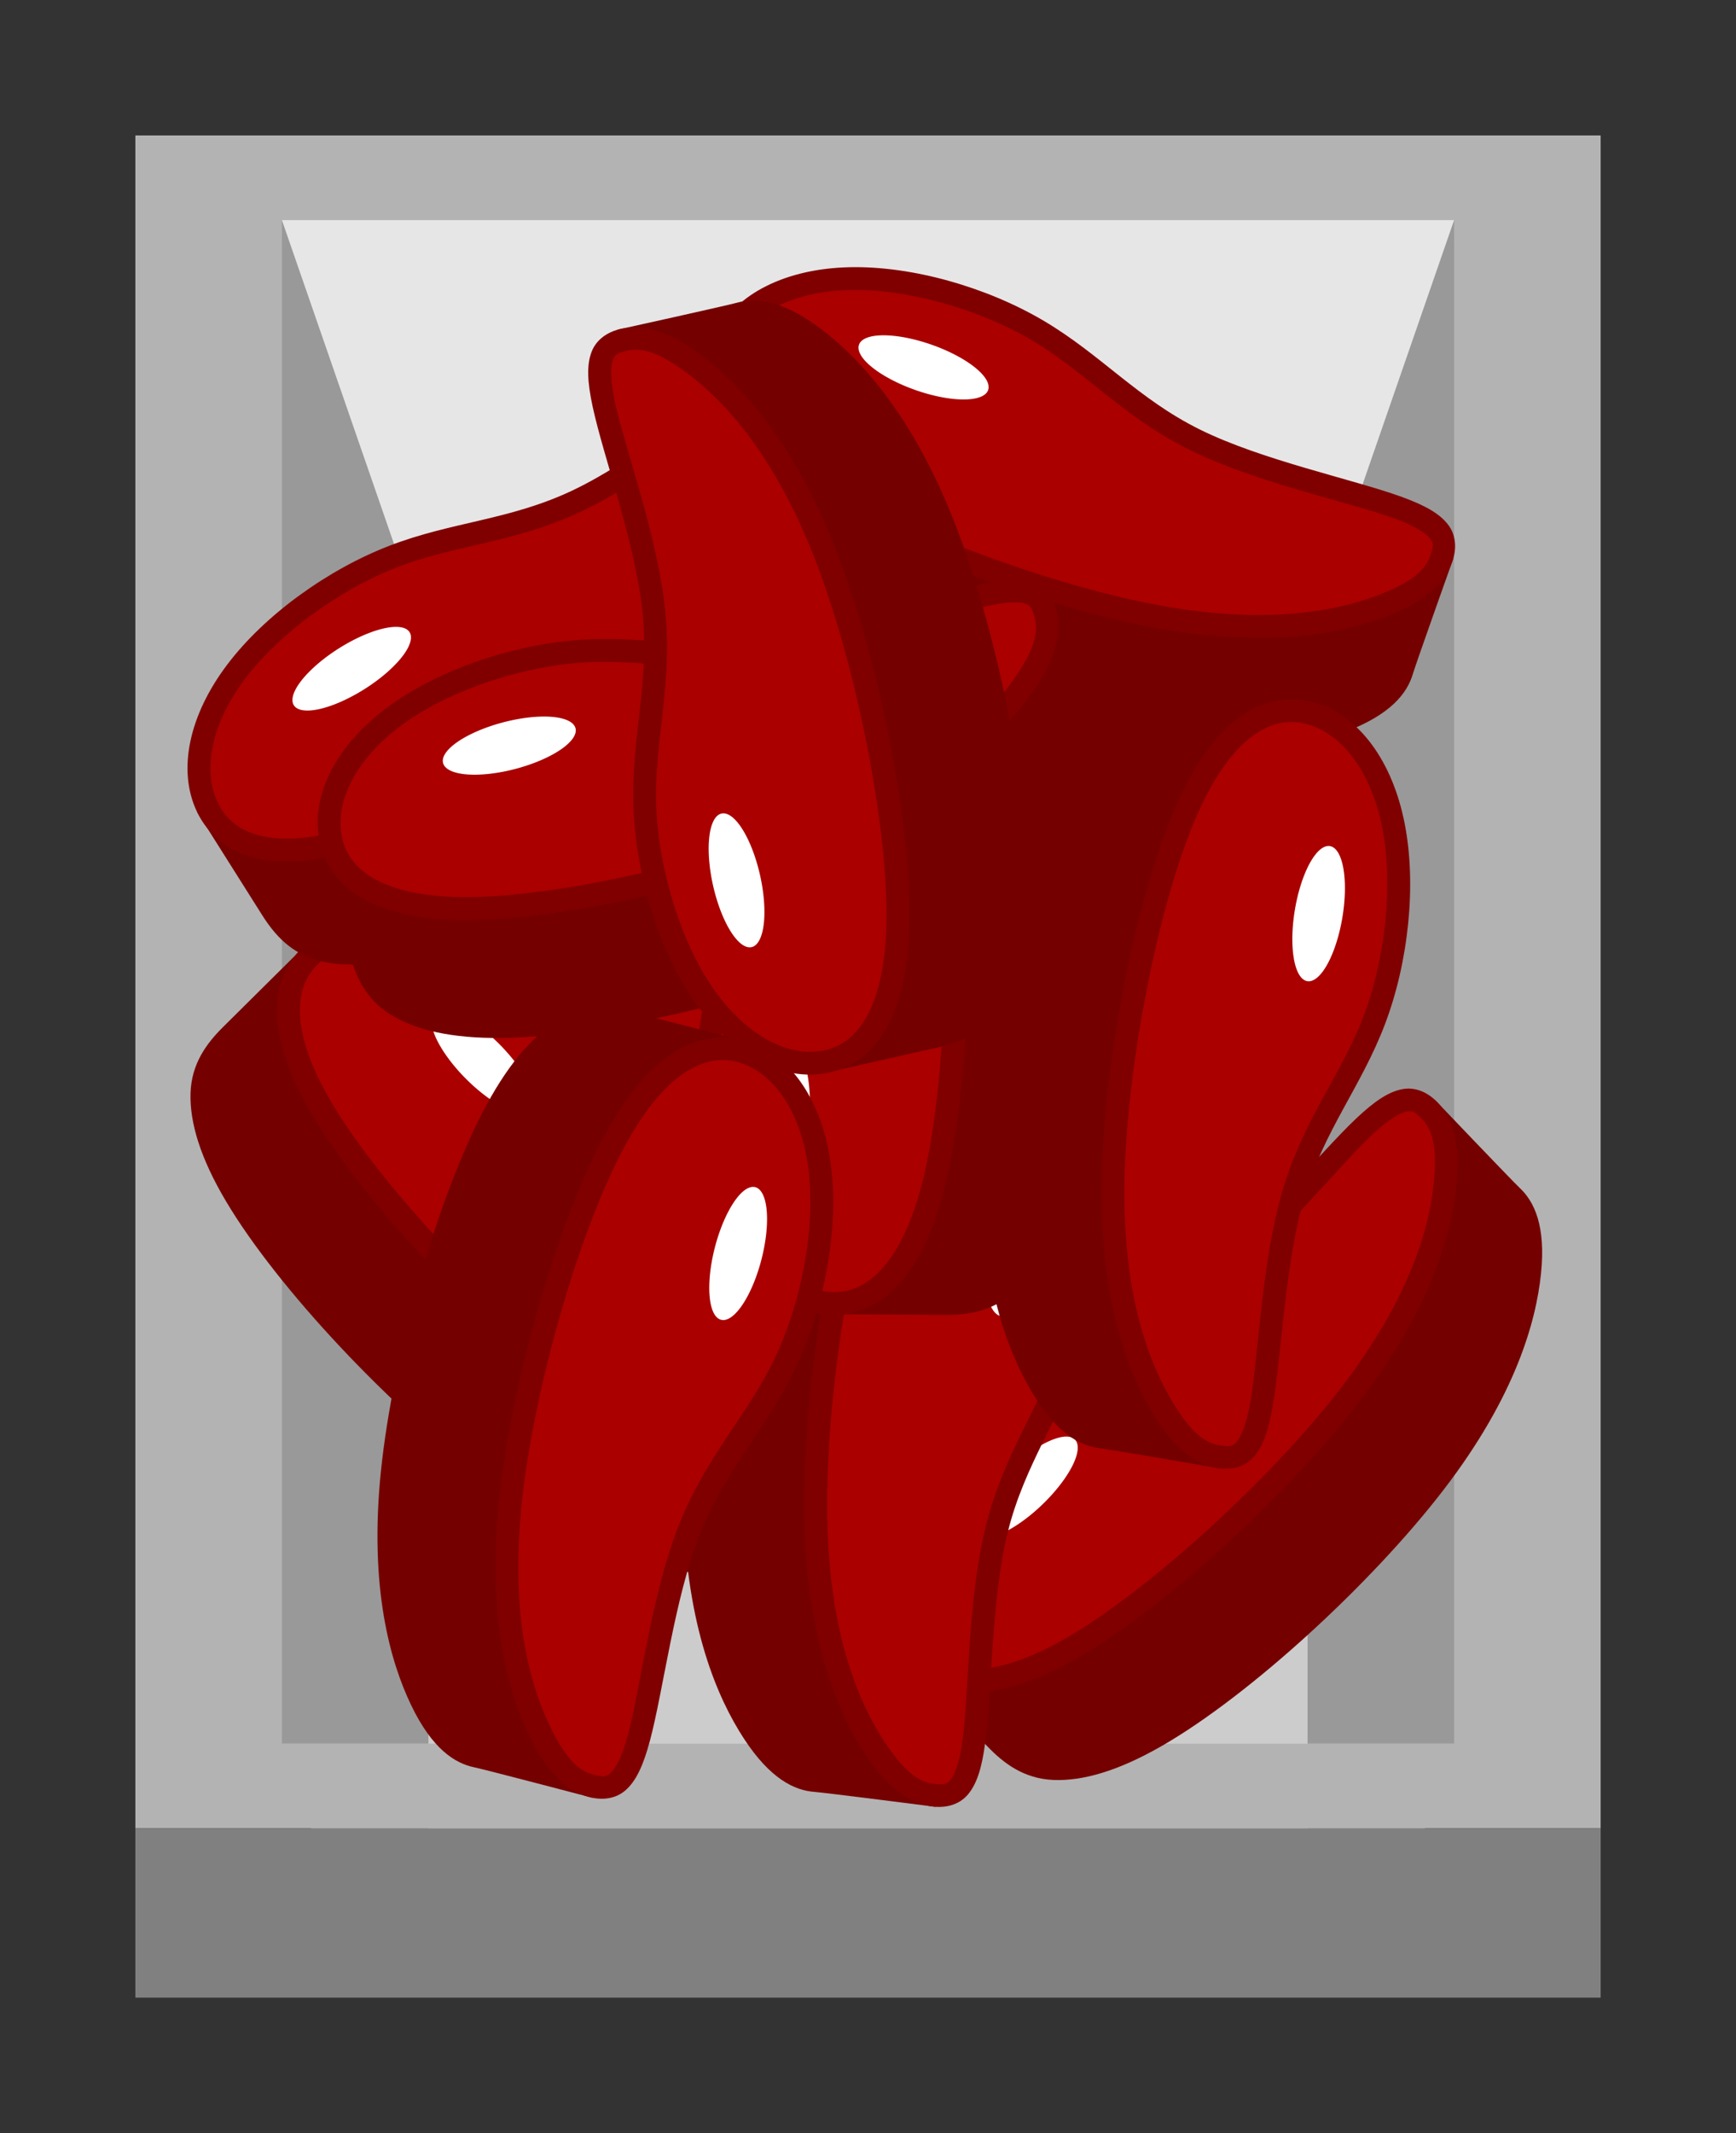 <?xml version="1.0" encoding="UTF-8" standalone="no"?>
<!-- Created with Inkscape (http://www.inkscape.org/) -->

<svg
   width="153.904mm"
   height="189mm"
   viewBox="0 0 153.904 189"
   version="1.1"
   id="svg7701"
   inkscape:version="1.1 (c68e22c387, 2021-05-23)"
   sodipodi:docname="raw-steak-storage.svg"
   xmlns:inkscape="http://www.inkscape.org/namespaces/inkscape"
   xmlns:sodipodi="http://sodipodi.sourceforge.net/DTD/sodipodi-0.dtd"
   xmlns="http://www.w3.org/2000/svg"
   xmlns:svg="http://www.w3.org/2000/svg">
  <rect x="0" y="0" width="153.904" height="189" fill="#333333" stroke="none"/>
  <sodipodi:namedview
     id="namedview7703"
     pagecolor="#ffffff"
     bordercolor="#666666"
     borderopacity="1.0"
     inkscape:pageshadow="2"
     inkscape:pageopacity="0.0"
     inkscape:pagecheckerboard="0"
     inkscape:document-units="mm"
     showgrid="false"
     fit-margin-top="12"
     fit-margin-left="12"
     fit-margin-right="12"
     fit-margin-bottom="12"
     inkscape:zoom="0.62003367"
     inkscape:cx="278.2107"
     inkscape:cy="459.65246"
     inkscape:window-width="1920"
     inkscape:window-height="1047"
     inkscape:window-x="-9"
     inkscape:window-y="-9"
     inkscape:window-maximized="1"
     inkscape:current-layer="layer1" />
  <defs
     id="defs7698" />
  <g
     inkscape:label="Layer 1"
     inkscape:groupmode="layer"
     id="layer1"
     transform="translate(-189.324,12.569)">
    <g
       id="g7088"
       inkscape:label="Raw Steak Storage"
       transform="translate(396.18,-8.069)"
       sodipodi:insensitive="true">
      <g
         id="g7074"
         transform="translate(-389.711,-225)"
         inkscape:label="Food Storage">
        <path
           style="fill:#b3b3b3;fill-opacity:1;stroke:none;stroke-width:0.265px;stroke-linecap:butt;stroke-linejoin:miter;stroke-opacity:1"
           d="M 194.856,232.5 V 382.5 H 324.76 V 232.5 Z"
           id="path7062" />
        <path
           style="fill:#999999;fill-opacity:1;stroke:none;stroke-width:0.265px;stroke-linecap:butt;stroke-linejoin:miter;stroke-opacity:1"
           d="M 207.846,240 H 311.769 V 375 H 207.846 Z"
           id="path7064" />
        <path
           style="fill:#cccccc;stroke:none;stroke-width:0.265px;stroke-linecap:butt;stroke-linejoin:miter;stroke-opacity:1"
           d="m 220.836,277.5 v 0 h 77.942 v 105 h -77.942 v -105"
           id="path7066" />
        <path
           style="fill:#808080;fill-opacity:1;stroke:none;stroke-width:0.265px;stroke-linecap:butt;stroke-linejoin:miter;stroke-opacity:1"
           d="m 194.856,382.5 v 15 H 324.76 V 382.5 Z"
           id="path7068" />
        <path
           style="fill:#e6e6e6;fill-opacity:1;stroke:none;stroke-width:0.265px;stroke-linecap:butt;stroke-linejoin:miter;stroke-opacity:1"
           d="m 207.846,240 12.99,37.5 h 77.942 L 311.769,240 H 207.846"
           id="path7070" />
        <path
           style="fill:#b3b3b3;fill-opacity:1;stroke:none;stroke-width:0.265px;stroke-linecap:butt;stroke-linejoin:miter;stroke-opacity:1"
           d="M 207.846,375 H 311.769 L 309.171,382.5 h -98.727 l -2.598,-7.5"
           id="path7072" />
      </g>
      <g
         id="use17822"
         transform="matrix(-0.361,-1.985,1.985,-0.361,-330.664,347.408)"
         inkscape:label="Steak"
         style="display:inline">
        <path
           style="color:#000000;fill:#750000;fill-opacity:1;-inkscape-stroke:none"
           d="m 87.594,112.307 -5e-5,5.357 c -1e-5,1.025 0.174,2.121 1.059,3.051 0.884,0.93 2.321,1.699 4.486,2.238 4.331,1.078 11.588,1.25 16.711,0.48 5.123,-0.769 8.046,-2.508 9.652,-3.865 1.607,-1.357 1.983,-2.479 1.938,-3.359 -0.023,-0.44 -4.5e-4,-5.359 -4.5e-4,-5.359 0,0 -21.496,6.431 -33.845,1.457 z"
           id="path27227"
           sodipodi:nodetypes="csssssscc" />
        <path
           style="color:#000000;fill:#aa0000;-inkscape-stroke:none"
           d="m 92.346,108.015 c 2.46,-0.926 5.793,-1.133 8.56,-0.582 2.767,0.55 4.967,1.858 8.094,2.239 3.126,0.382 7.178,-0.162 9.372,-0.142 2.194,0.02 2.531,0.602 2.569,1.346 0.039,0.744 -0.22,1.65 -1.761,2.951 -1.54,1.301 -4.362,2.997 -9.404,3.754 -5.042,0.757 -12.304,0.576 -16.517,-0.472 -4.213,-1.048 -5.378,-2.964 -5.168,-4.744 0.21,-1.78 1.796,-3.424 4.256,-4.349 z"
           id="path27229" />
        <path
           style="color:#000000;fill:#800000;-inkscape-stroke:none"
           d="m 96.479,106.668 c -1.528,0.101 -3.021,0.394 -4.309,0.879 -2.576,0.969 -4.336,2.725 -4.576,4.76 -0.12,1.018 0.174,2.119 1.059,3.049 0.884,0.93 2.321,1.699 4.486,2.238 4.331,1.078 11.588,1.252 16.711,0.482 5.123,-0.769 8.046,-2.51 9.652,-3.867 1.607,-1.357 1.983,-2.479 1.938,-3.359 -0.023,-0.44 -0.193,-1 -0.699,-1.336 -0.506,-0.336 -1.224,-0.474 -2.365,-0.484 -2.282,-0.02 -6.297,0.515 -9.314,0.146 -3.018,-0.369 -5.191,-1.664 -8.057,-2.234 -1.433,-0.285 -2.997,-0.375 -4.525,-0.273 z m 0.064,1.006 c 1.445,-0.096 2.932,-0.015 4.266,0.25 2.668,0.531 4.895,1.849 8.129,2.244 3.234,0.395 7.324,-0.157 9.43,-0.139 1.053,0.009 1.6,0.172 1.82,0.318 0.22,0.146 0.238,0.251 0.254,0.555 0.032,0.608 -0.11,1.298 -1.584,2.543 -1.474,1.245 -4.196,2.896 -9.156,3.641 -4.961,0.745 -12.226,0.556 -16.322,-0.463 -2.048,-0.51 -3.303,-1.222 -4.002,-1.957 -0.699,-0.735 -0.881,-1.48 -0.791,-2.242 0.18,-1.525 1.592,-3.06 3.936,-3.941 1.172,-0.441 2.576,-0.713 4.021,-0.809 z"
           id="path27231" />
        <path
           id="path27233"
           style="opacity:1;fill:#ffffff;fill-opacity:1;stroke-width:0.353;stroke-linecap:round;stroke-linejoin:round"
           d="m 99.705,110.62 a 3.007,1.057 0 0 1 -3.007,1.057 3.007,1.057 0 0 1 -3.007,-1.057 3.007,1.057 0 0 1 3.007,-1.057 3.007,1.057 0 0 1 3.007,1.057 z" />
      </g>
      <g
         id="use17824"
         transform="matrix(1.421,1.433,-1.433,1.421,-142.956,-206.207)"
         inkscape:label="Steak"
         style="display:inline">
        <path
           style="color:#000000;fill:#750000;fill-opacity:1;-inkscape-stroke:none"
           d="m 87.594,112.307 -5e-5,5.357 c -1e-5,1.025 0.174,2.121 1.059,3.051 0.884,0.93 2.321,1.699 4.486,2.238 4.331,1.078 11.588,1.25 16.711,0.48 5.123,-0.769 8.046,-2.508 9.652,-3.865 1.607,-1.357 1.983,-2.479 1.938,-3.359 -0.023,-0.44 -4.5e-4,-5.359 -4.5e-4,-5.359 0,0 -21.496,6.431 -33.845,1.457 z"
           id="path27237"
           sodipodi:nodetypes="csssssscc" />
        <path
           style="color:#000000;fill:#aa0000;-inkscape-stroke:none"
           d="m 92.346,108.015 c 2.46,-0.926 5.793,-1.133 8.56,-0.582 2.767,0.55 4.967,1.858 8.094,2.239 3.126,0.382 7.178,-0.162 9.372,-0.142 2.194,0.02 2.531,0.602 2.569,1.346 0.039,0.744 -0.22,1.65 -1.761,2.951 -1.54,1.301 -4.362,2.997 -9.404,3.754 -5.042,0.757 -12.304,0.576 -16.517,-0.472 -4.213,-1.048 -5.378,-2.964 -5.168,-4.744 0.21,-1.78 1.796,-3.424 4.256,-4.349 z"
           id="path27239" />
        <path
           style="color:#000000;fill:#800000;-inkscape-stroke:none"
           d="m 96.479,106.668 c -1.528,0.101 -3.021,0.394 -4.309,0.879 -2.576,0.969 -4.336,2.725 -4.576,4.76 -0.12,1.018 0.174,2.119 1.059,3.049 0.884,0.93 2.321,1.699 4.486,2.238 4.331,1.078 11.588,1.252 16.711,0.482 5.123,-0.769 8.046,-2.51 9.652,-3.867 1.607,-1.357 1.983,-2.479 1.938,-3.359 -0.023,-0.44 -0.193,-1 -0.699,-1.336 -0.506,-0.336 -1.224,-0.474 -2.365,-0.484 -2.282,-0.02 -6.297,0.515 -9.314,0.146 -3.018,-0.369 -5.191,-1.664 -8.057,-2.234 -1.433,-0.285 -2.997,-0.375 -4.525,-0.273 z m 0.064,1.006 c 1.445,-0.096 2.932,-0.015 4.266,0.25 2.668,0.531 4.895,1.849 8.129,2.244 3.234,0.395 7.324,-0.157 9.43,-0.139 1.053,0.009 1.6,0.172 1.82,0.318 0.22,0.146 0.238,0.251 0.254,0.555 0.032,0.608 -0.11,1.298 -1.584,2.543 -1.474,1.245 -4.196,2.896 -9.156,3.641 -4.961,0.745 -12.226,0.556 -16.322,-0.463 -2.048,-0.51 -3.303,-1.222 -4.002,-1.957 -0.699,-0.735 -0.881,-1.48 -0.791,-2.242 0.18,-1.525 1.592,-3.06 3.936,-3.941 1.172,-0.441 2.576,-0.713 4.021,-0.809 z"
           id="path27241" />
        <path
           id="path27243"
           style="opacity:1;fill:#ffffff;fill-opacity:1;stroke-width:0.353;stroke-linecap:round;stroke-linejoin:round"
           d="m 99.705,110.62 a 3.007,1.057 0 0 1 -3.007,1.057 3.007,1.057 0 0 1 -3.007,-1.057 3.007,1.057 0 0 1 3.007,-1.057 3.007,1.057 0 0 1 3.007,1.057 z" />
      </g>
      <g
         id="use17826"
         transform="matrix(1.454,-1.4,1.4,1.454,-411.391,101.806)"
         inkscape:label="Steak"
         style="display:inline">
        <path
           style="color:#000000;fill:#750000;fill-opacity:1;-inkscape-stroke:none"
           d="m 87.594,112.307 -5e-5,5.357 c -1e-5,1.025 0.174,2.121 1.059,3.051 0.884,0.93 2.321,1.699 4.486,2.238 4.331,1.078 11.588,1.25 16.711,0.48 5.123,-0.769 8.046,-2.508 9.652,-3.865 1.607,-1.357 1.983,-2.479 1.938,-3.359 -0.023,-0.44 -4.5e-4,-5.359 -4.5e-4,-5.359 0,0 -21.496,6.431 -33.845,1.457 z"
           id="path27247"
           sodipodi:nodetypes="csssssscc" />
        <path
           style="color:#000000;fill:#aa0000;-inkscape-stroke:none"
           d="m 92.346,108.015 c 2.46,-0.926 5.793,-1.133 8.56,-0.582 2.767,0.55 4.967,1.858 8.094,2.239 3.126,0.382 7.178,-0.162 9.372,-0.142 2.194,0.02 2.531,0.602 2.569,1.346 0.039,0.744 -0.22,1.65 -1.761,2.951 -1.54,1.301 -4.362,2.997 -9.404,3.754 -5.042,0.757 -12.304,0.576 -16.517,-0.472 -4.213,-1.048 -5.378,-2.964 -5.168,-4.744 0.21,-1.78 1.796,-3.424 4.256,-4.349 z"
           id="path27249" />
        <path
           style="color:#000000;fill:#800000;-inkscape-stroke:none"
           d="m 96.479,106.668 c -1.528,0.101 -3.021,0.394 -4.309,0.879 -2.576,0.969 -4.336,2.725 -4.576,4.76 -0.12,1.018 0.174,2.119 1.059,3.049 0.884,0.93 2.321,1.699 4.486,2.238 4.331,1.078 11.588,1.252 16.711,0.482 5.123,-0.769 8.046,-2.51 9.652,-3.867 1.607,-1.357 1.983,-2.479 1.938,-3.359 -0.023,-0.44 -0.193,-1 -0.699,-1.336 -0.506,-0.336 -1.224,-0.474 -2.365,-0.484 -2.282,-0.02 -6.297,0.515 -9.314,0.146 -3.018,-0.369 -5.191,-1.664 -8.057,-2.234 -1.433,-0.285 -2.997,-0.375 -4.525,-0.273 z m 0.064,1.006 c 1.445,-0.096 2.932,-0.015 4.266,0.25 2.668,0.531 4.895,1.849 8.129,2.244 3.234,0.395 7.324,-0.157 9.43,-0.139 1.053,0.009 1.6,0.172 1.82,0.318 0.22,0.146 0.238,0.251 0.254,0.555 0.032,0.608 -0.11,1.298 -1.584,2.543 -1.474,1.245 -4.196,2.896 -9.156,3.641 -4.961,0.745 -12.226,0.556 -16.322,-0.463 -2.048,-0.51 -3.303,-1.222 -4.002,-1.957 -0.699,-0.735 -0.881,-1.48 -0.791,-2.242 0.18,-1.525 1.592,-3.06 3.936,-3.941 1.172,-0.441 2.576,-0.713 4.021,-0.809 z"
           id="path27251" />
        <path
           id="path27253"
           style="opacity:1;fill:#ffffff;fill-opacity:1;stroke-width:0.353;stroke-linecap:round;stroke-linejoin:round"
           d="m 99.705,110.62 a 3.007,1.057 0 0 1 -3.007,1.057 3.007,1.057 0 0 1 -3.007,-1.057 3.007,1.057 0 0 1 3.007,-1.057 3.007,1.057 0 0 1 3.007,1.057 z" />
      </g>
      <g
         id="use17828"
         transform="matrix(-0.247,2.003,-2.003,-0.247,128.114,-60.27)"
         inkscape:label="Steak"
         style="display:inline">
        <path
           style="color:#000000;fill:#750000;fill-opacity:1;-inkscape-stroke:none"
           d="m 87.594,112.307 -5e-5,5.357 c -1e-5,1.025 0.174,2.121 1.059,3.051 0.884,0.93 2.321,1.699 4.486,2.238 4.331,1.078 11.588,1.25 16.711,0.48 5.123,-0.769 8.046,-2.508 9.652,-3.865 1.607,-1.357 1.983,-2.479 1.938,-3.359 -0.023,-0.44 -4.5e-4,-5.359 -4.5e-4,-5.359 0,0 -21.496,6.431 -33.845,1.457 z"
           id="path27257"
           sodipodi:nodetypes="csssssscc" />
        <path
           style="color:#000000;fill:#aa0000;-inkscape-stroke:none"
           d="m 92.346,108.015 c 2.46,-0.926 5.793,-1.133 8.56,-0.582 2.767,0.55 4.967,1.858 8.094,2.239 3.126,0.382 7.178,-0.162 9.372,-0.142 2.194,0.02 2.531,0.602 2.569,1.346 0.039,0.744 -0.22,1.65 -1.761,2.951 -1.54,1.301 -4.362,2.997 -9.404,3.754 -5.042,0.757 -12.304,0.576 -16.517,-0.472 -4.213,-1.048 -5.378,-2.964 -5.168,-4.744 0.21,-1.78 1.796,-3.424 4.256,-4.349 z"
           id="path27259" />
        <path
           style="color:#000000;fill:#800000;-inkscape-stroke:none"
           d="m 96.479,106.668 c -1.528,0.101 -3.021,0.394 -4.309,0.879 -2.576,0.969 -4.336,2.725 -4.576,4.76 -0.12,1.018 0.174,2.119 1.059,3.049 0.884,0.93 2.321,1.699 4.486,2.238 4.331,1.078 11.588,1.252 16.711,0.482 5.123,-0.769 8.046,-2.51 9.652,-3.867 1.607,-1.357 1.983,-2.479 1.938,-3.359 -0.023,-0.44 -0.193,-1 -0.699,-1.336 -0.506,-0.336 -1.224,-0.474 -2.365,-0.484 -2.282,-0.02 -6.297,0.515 -9.314,0.146 -3.018,-0.369 -5.191,-1.664 -8.057,-2.234 -1.433,-0.285 -2.997,-0.375 -4.525,-0.273 z m 0.064,1.006 c 1.445,-0.096 2.932,-0.015 4.266,0.25 2.668,0.531 4.895,1.849 8.129,2.244 3.234,0.395 7.324,-0.157 9.43,-0.139 1.053,0.009 1.6,0.172 1.82,0.318 0.22,0.146 0.238,0.251 0.254,0.555 0.032,0.608 -0.11,1.298 -1.584,2.543 -1.474,1.245 -4.196,2.896 -9.156,3.641 -4.961,0.745 -12.226,0.556 -16.322,-0.463 -2.048,-0.51 -3.303,-1.222 -4.002,-1.957 -0.699,-0.735 -0.881,-1.48 -0.791,-2.242 0.18,-1.525 1.592,-3.06 3.936,-3.941 1.172,-0.441 2.576,-0.713 4.021,-0.809 z"
           id="path27261" />
        <path
           id="path27263"
           style="opacity:1;fill:#ffffff;fill-opacity:1;stroke-width:0.353;stroke-linecap:round;stroke-linejoin:round"
           d="m 99.705,110.62 a 3.007,1.057 0 0 1 -3.007,1.057 3.007,1.057 0 0 1 -3.007,-1.057 3.007,1.057 0 0 1 3.007,-1.057 3.007,1.057 0 0 1 3.007,1.057 z" />
      </g>
      <g
         id="use17830"
         transform="matrix(0.013,-2.018,2.018,0.013,-361.661,287.241)"
         inkscape:label="Steak"
         style="display:inline">
        <path
           style="color:#000000;fill:#750000;fill-opacity:1;-inkscape-stroke:none"
           d="m 87.594,112.307 -5e-5,5.357 c -1e-5,1.025 0.174,2.121 1.059,3.051 0.884,0.93 2.321,1.699 4.486,2.238 4.331,1.078 11.588,1.25 16.711,0.48 5.123,-0.769 8.046,-2.508 9.652,-3.865 1.607,-1.357 1.983,-2.479 1.938,-3.359 -0.023,-0.44 -4.5e-4,-5.359 -4.5e-4,-5.359 0,0 -21.496,6.431 -33.845,1.457 z"
           id="path27267"
           sodipodi:nodetypes="csssssscc" />
        <path
           style="color:#000000;fill:#aa0000;-inkscape-stroke:none"
           d="m 92.346,108.015 c 2.46,-0.926 5.793,-1.133 8.56,-0.582 2.767,0.55 4.967,1.858 8.094,2.239 3.126,0.382 7.178,-0.162 9.372,-0.142 2.194,0.02 2.531,0.602 2.569,1.346 0.039,0.744 -0.22,1.65 -1.761,2.951 -1.54,1.301 -4.362,2.997 -9.404,3.754 -5.042,0.757 -12.304,0.576 -16.517,-0.472 -4.213,-1.048 -5.378,-2.964 -5.168,-4.744 0.21,-1.78 1.796,-3.424 4.256,-4.349 z"
           id="path27269" />
        <path
           style="color:#000000;fill:#800000;-inkscape-stroke:none"
           d="m 96.479,106.668 c -1.528,0.101 -3.021,0.394 -4.309,0.879 -2.576,0.969 -4.336,2.725 -4.576,4.76 -0.12,1.018 0.174,2.119 1.059,3.049 0.884,0.93 2.321,1.699 4.486,2.238 4.331,1.078 11.588,1.252 16.711,0.482 5.123,-0.769 8.046,-2.51 9.652,-3.867 1.607,-1.357 1.983,-2.479 1.938,-3.359 -0.023,-0.44 -0.193,-1 -0.699,-1.336 -0.506,-0.336 -1.224,-0.474 -2.365,-0.484 -2.282,-0.02 -6.297,0.515 -9.314,0.146 -3.018,-0.369 -5.191,-1.664 -8.057,-2.234 -1.433,-0.285 -2.997,-0.375 -4.525,-0.273 z m 0.064,1.006 c 1.445,-0.096 2.932,-0.015 4.266,0.25 2.668,0.531 4.895,1.849 8.129,2.244 3.234,0.395 7.324,-0.157 9.43,-0.139 1.053,0.009 1.6,0.172 1.82,0.318 0.22,0.146 0.238,0.251 0.254,0.555 0.032,0.608 -0.11,1.298 -1.584,2.543 -1.474,1.245 -4.196,2.896 -9.156,3.641 -4.961,0.745 -12.226,0.556 -16.322,-0.463 -2.048,-0.51 -3.303,-1.222 -4.002,-1.957 -0.699,-0.735 -0.881,-1.48 -0.791,-2.242 0.18,-1.525 1.592,-3.06 3.936,-3.941 1.172,-0.441 2.576,-0.713 4.021,-0.809 z"
           id="path27271" />
        <path
           id="path27273"
           style="opacity:1;fill:#ffffff;fill-opacity:1;stroke-width:0.353;stroke-linecap:round;stroke-linejoin:round"
           d="m 99.705,110.62 a 3.007,1.057 0 0 1 -3.007,1.057 3.007,1.057 0 0 1 -3.007,-1.057 3.007,1.057 0 0 1 3.007,-1.057 3.007,1.057 0 0 1 3.007,1.057 z" />
      </g>
      <g
         id="use17832"
         transform="matrix(1.904,0.668,-0.668,1.904,-235.197,-247.162)"
         inkscape:label="Steak"
         style="display:inline">
        <path
           style="color:#000000;fill:#750000;fill-opacity:1;-inkscape-stroke:none"
           d="m 87.594,112.307 -5e-5,5.357 c -1e-5,1.025 0.174,2.121 1.059,3.051 0.884,0.93 2.321,1.699 4.486,2.238 4.331,1.078 11.588,1.25 16.711,0.48 5.123,-0.769 8.046,-2.508 9.652,-3.865 1.607,-1.357 1.983,-2.479 1.938,-3.359 -0.023,-0.44 -4.5e-4,-5.359 -4.5e-4,-5.359 0,0 -21.496,6.431 -33.845,1.457 z"
           id="path27277"
           sodipodi:nodetypes="csssssscc" />
        <path
           style="color:#000000;fill:#aa0000;-inkscape-stroke:none"
           d="m 92.346,108.015 c 2.46,-0.926 5.793,-1.133 8.56,-0.582 2.767,0.55 4.967,1.858 8.094,2.239 3.126,0.382 7.178,-0.162 9.372,-0.142 2.194,0.02 2.531,0.602 2.569,1.346 0.039,0.744 -0.22,1.65 -1.761,2.951 -1.54,1.301 -4.362,2.997 -9.404,3.754 -5.042,0.757 -12.304,0.576 -16.517,-0.472 -4.213,-1.048 -5.378,-2.964 -5.168,-4.744 0.21,-1.78 1.796,-3.424 4.256,-4.349 z"
           id="path27279" />
        <path
           style="color:#000000;fill:#800000;-inkscape-stroke:none"
           d="m 96.479,106.668 c -1.528,0.101 -3.021,0.394 -4.309,0.879 -2.576,0.969 -4.336,2.725 -4.576,4.76 -0.12,1.018 0.174,2.119 1.059,3.049 0.884,0.93 2.321,1.699 4.486,2.238 4.331,1.078 11.588,1.252 16.711,0.482 5.123,-0.769 8.046,-2.51 9.652,-3.867 1.607,-1.357 1.983,-2.479 1.938,-3.359 -0.023,-0.44 -0.193,-1 -0.699,-1.336 -0.506,-0.336 -1.224,-0.474 -2.365,-0.484 -2.282,-0.02 -6.297,0.515 -9.314,0.146 -3.018,-0.369 -5.191,-1.664 -8.057,-2.234 -1.433,-0.285 -2.997,-0.375 -4.525,-0.273 z m 0.064,1.006 c 1.445,-0.096 2.932,-0.015 4.266,0.25 2.668,0.531 4.895,1.849 8.129,2.244 3.234,0.395 7.324,-0.157 9.43,-0.139 1.053,0.009 1.6,0.172 1.82,0.318 0.22,0.146 0.238,0.251 0.254,0.555 0.032,0.608 -0.11,1.298 -1.584,2.543 -1.474,1.245 -4.196,2.896 -9.156,3.641 -4.961,0.745 -12.226,0.556 -16.322,-0.463 -2.048,-0.51 -3.303,-1.222 -4.002,-1.957 -0.699,-0.735 -0.881,-1.48 -0.791,-2.242 0.18,-1.525 1.592,-3.06 3.936,-3.941 1.172,-0.441 2.576,-0.713 4.021,-0.809 z"
           id="path27281" />
        <path
           id="path27283"
           style="opacity:1;fill:#ffffff;fill-opacity:1;stroke-width:0.353;stroke-linecap:round;stroke-linejoin:round"
           d="m 99.705,110.62 a 3.007,1.057 0 0 1 -3.007,1.057 3.007,1.057 0 0 1 -3.007,-1.057 3.007,1.057 0 0 1 3.007,-1.057 3.007,1.057 0 0 1 3.007,1.057 z" />
      </g>
      <g
         id="use17834"
         transform="matrix(1.706,-1.077,1.077,1.706,-459.78,-29.822)"
         inkscape:label="Steak"
         style="display:inline">
        <path
           style="color:#000000;fill:#750000;fill-opacity:1;-inkscape-stroke:none"
           d="m 87.594,112.307 -5e-5,5.357 c -1e-5,1.025 0.174,2.121 1.059,3.051 0.884,0.93 2.321,1.699 4.486,2.238 4.331,1.078 11.588,1.25 16.711,0.48 5.123,-0.769 8.046,-2.508 9.652,-3.865 1.607,-1.357 1.983,-2.479 1.938,-3.359 -0.023,-0.44 -4.5e-4,-5.359 -4.5e-4,-5.359 0,0 -21.496,6.431 -33.845,1.457 z"
           id="path27287"
           sodipodi:nodetypes="csssssscc" />
        <path
           style="color:#000000;fill:#aa0000;-inkscape-stroke:none"
           d="m 92.346,108.015 c 2.46,-0.926 5.793,-1.133 8.56,-0.582 2.767,0.55 4.967,1.858 8.094,2.239 3.126,0.382 7.178,-0.162 9.372,-0.142 2.194,0.02 2.531,0.602 2.569,1.346 0.039,0.744 -0.22,1.65 -1.761,2.951 -1.54,1.301 -4.362,2.997 -9.404,3.754 -5.042,0.757 -12.304,0.576 -16.517,-0.472 -4.213,-1.048 -5.378,-2.964 -5.168,-4.744 0.21,-1.78 1.796,-3.424 4.256,-4.349 z"
           id="path27289" />
        <path
           style="color:#000000;fill:#800000;-inkscape-stroke:none"
           d="m 96.479,106.668 c -1.528,0.101 -3.021,0.394 -4.309,0.879 -2.576,0.969 -4.336,2.725 -4.576,4.76 -0.12,1.018 0.174,2.119 1.059,3.049 0.884,0.93 2.321,1.699 4.486,2.238 4.331,1.078 11.588,1.252 16.711,0.482 5.123,-0.769 8.046,-2.51 9.652,-3.867 1.607,-1.357 1.983,-2.479 1.938,-3.359 -0.023,-0.44 -0.193,-1 -0.699,-1.336 -0.506,-0.336 -1.224,-0.474 -2.365,-0.484 -2.282,-0.02 -6.297,0.515 -9.314,0.146 -3.018,-0.369 -5.191,-1.664 -8.057,-2.234 -1.433,-0.285 -2.997,-0.375 -4.525,-0.273 z m 0.064,1.006 c 1.445,-0.096 2.932,-0.015 4.266,0.25 2.668,0.531 4.895,1.849 8.129,2.244 3.234,0.395 7.324,-0.157 9.43,-0.139 1.053,0.009 1.6,0.172 1.82,0.318 0.22,0.146 0.238,0.251 0.254,0.555 0.032,0.608 -0.11,1.298 -1.584,2.543 -1.474,1.245 -4.196,2.896 -9.156,3.641 -4.961,0.745 -12.226,0.556 -16.322,-0.463 -2.048,-0.51 -3.303,-1.222 -4.002,-1.957 -0.699,-0.735 -0.881,-1.48 -0.791,-2.242 0.18,-1.525 1.592,-3.06 3.936,-3.941 1.172,-0.441 2.576,-0.713 4.021,-0.809 z"
           id="path27291" />
        <path
           id="path27293"
           style="opacity:1;fill:#ffffff;fill-opacity:1;stroke-width:0.353;stroke-linecap:round;stroke-linejoin:round"
           d="m 99.705,110.62 a 3.007,1.057 0 0 1 -3.007,1.057 3.007,1.057 0 0 1 -3.007,-1.057 3.007,1.057 0 0 1 3.007,-1.057 3.007,1.057 0 0 1 3.007,1.057 z" />
      </g>
      <g
         id="use17836"
         transform="matrix(1.952,-0.513,0.513,1.952,-407.208,-104.758)"
         inkscape:label="Steak"
         style="display:inline">
        <path
           style="color:#000000;fill:#750000;fill-opacity:1;-inkscape-stroke:none"
           d="m 87.594,112.307 -5e-5,5.357 c -1e-5,1.025 0.174,2.121 1.059,3.051 0.884,0.93 2.321,1.699 4.486,2.238 4.331,1.078 11.588,1.25 16.711,0.48 5.123,-0.769 8.046,-2.508 9.652,-3.865 1.607,-1.357 1.983,-2.479 1.938,-3.359 -0.023,-0.44 -4.5e-4,-5.359 -4.5e-4,-5.359 0,0 -21.496,6.431 -33.845,1.457 z"
           id="path27297"
           sodipodi:nodetypes="csssssscc" />
        <path
           style="color:#000000;fill:#aa0000;-inkscape-stroke:none"
           d="m 92.346,108.015 c 2.46,-0.926 5.793,-1.133 8.56,-0.582 2.767,0.55 4.967,1.858 8.094,2.239 3.126,0.382 7.178,-0.162 9.372,-0.142 2.194,0.02 2.531,0.602 2.569,1.346 0.039,0.744 -0.22,1.65 -1.761,2.951 -1.54,1.301 -4.362,2.997 -9.404,3.754 -5.042,0.757 -12.304,0.576 -16.517,-0.472 -4.213,-1.048 -5.378,-2.964 -5.168,-4.744 0.21,-1.78 1.796,-3.424 4.256,-4.349 z"
           id="path27299" />
        <path
           style="color:#000000;fill:#800000;-inkscape-stroke:none"
           d="m 96.479,106.668 c -1.528,0.101 -3.021,0.394 -4.309,0.879 -2.576,0.969 -4.336,2.725 -4.576,4.76 -0.12,1.018 0.174,2.119 1.059,3.049 0.884,0.93 2.321,1.699 4.486,2.238 4.331,1.078 11.588,1.252 16.711,0.482 5.123,-0.769 8.046,-2.51 9.652,-3.867 1.607,-1.357 1.983,-2.479 1.938,-3.359 -0.023,-0.44 -0.193,-1 -0.699,-1.336 -0.506,-0.336 -1.224,-0.474 -2.365,-0.484 -2.282,-0.02 -6.297,0.515 -9.314,0.146 -3.018,-0.369 -5.191,-1.664 -8.057,-2.234 -1.433,-0.285 -2.997,-0.375 -4.525,-0.273 z m 0.064,1.006 c 1.445,-0.096 2.932,-0.015 4.266,0.25 2.668,0.531 4.895,1.849 8.129,2.244 3.234,0.395 7.324,-0.157 9.43,-0.139 1.053,0.009 1.6,0.172 1.82,0.318 0.22,0.146 0.238,0.251 0.254,0.555 0.032,0.608 -0.11,1.298 -1.584,2.543 -1.474,1.245 -4.196,2.896 -9.156,3.641 -4.961,0.745 -12.226,0.556 -16.322,-0.463 -2.048,-0.51 -3.303,-1.222 -4.002,-1.957 -0.699,-0.735 -0.881,-1.48 -0.791,-2.242 0.18,-1.525 1.592,-3.06 3.936,-3.941 1.172,-0.441 2.576,-0.713 4.021,-0.809 z"
           id="path27301" />
        <path
           id="path27303"
           style="opacity:1;fill:#ffffff;fill-opacity:1;stroke-width:0.353;stroke-linecap:round;stroke-linejoin:round"
           d="m 99.705,110.62 a 3.007,1.057 0 0 1 -3.007,1.057 3.007,1.057 0 0 1 -3.007,-1.057 3.007,1.057 0 0 1 3.007,-1.057 3.007,1.057 0 0 1 3.007,1.057 z" />
      </g>
      <g
         id="use17838"
         transform="matrix(-0.444,-1.968,1.968,-0.444,-316.324,312.919)"
         inkscape:label="Steak"
         style="display:inline">
        <path
           style="color:#000000;fill:#750000;fill-opacity:1;-inkscape-stroke:none"
           d="m 87.594,112.307 -5e-5,5.357 c -1e-5,1.025 0.174,2.121 1.059,3.051 0.884,0.93 2.321,1.699 4.486,2.238 4.331,1.078 11.588,1.25 16.711,0.48 5.123,-0.769 8.046,-2.508 9.652,-3.865 1.607,-1.357 1.983,-2.479 1.938,-3.359 -0.023,-0.44 -4.5e-4,-5.359 -4.5e-4,-5.359 0,0 -21.496,6.431 -33.845,1.457 z"
           id="path27307"
           sodipodi:nodetypes="csssssscc" />
        <path
           style="color:#000000;fill:#aa0000;-inkscape-stroke:none"
           d="m 92.346,108.015 c 2.46,-0.926 5.793,-1.133 8.56,-0.582 2.767,0.55 4.967,1.858 8.094,2.239 3.126,0.382 7.178,-0.162 9.372,-0.142 2.194,0.02 2.531,0.602 2.569,1.346 0.039,0.744 -0.22,1.65 -1.761,2.951 -1.54,1.301 -4.362,2.997 -9.404,3.754 -5.042,0.757 -12.304,0.576 -16.517,-0.472 -4.213,-1.048 -5.378,-2.964 -5.168,-4.744 0.21,-1.78 1.796,-3.424 4.256,-4.349 z"
           id="path27309" />
        <path
           style="color:#000000;fill:#800000;-inkscape-stroke:none"
           d="m 96.479,106.668 c -1.528,0.101 -3.021,0.394 -4.309,0.879 -2.576,0.969 -4.336,2.725 -4.576,4.76 -0.12,1.018 0.174,2.119 1.059,3.049 0.884,0.93 2.321,1.699 4.486,2.238 4.331,1.078 11.588,1.252 16.711,0.482 5.123,-0.769 8.046,-2.51 9.652,-3.867 1.607,-1.357 1.983,-2.479 1.938,-3.359 -0.023,-0.44 -0.193,-1 -0.699,-1.336 -0.506,-0.336 -1.224,-0.474 -2.365,-0.484 -2.282,-0.02 -6.297,0.515 -9.314,0.146 -3.018,-0.369 -5.191,-1.664 -8.057,-2.234 -1.433,-0.285 -2.997,-0.375 -4.525,-0.273 z m 0.064,1.006 c 1.445,-0.096 2.932,-0.015 4.266,0.25 2.668,0.531 4.895,1.849 8.129,2.244 3.234,0.395 7.324,-0.157 9.43,-0.139 1.053,0.009 1.6,0.172 1.82,0.318 0.22,0.146 0.238,0.251 0.254,0.555 0.032,0.608 -0.11,1.298 -1.584,2.543 -1.474,1.245 -4.196,2.896 -9.156,3.641 -4.961,0.745 -12.226,0.556 -16.322,-0.463 -2.048,-0.51 -3.303,-1.222 -4.002,-1.957 -0.699,-0.735 -0.881,-1.48 -0.791,-2.242 0.18,-1.525 1.592,-3.06 3.936,-3.941 1.172,-0.441 2.576,-0.713 4.021,-0.809 z"
           id="path27311" />
        <path
           id="path27313"
           style="opacity:1;fill:#ffffff;fill-opacity:1;stroke-width:0.353;stroke-linecap:round;stroke-linejoin:round"
           d="m 99.705,110.62 a 3.007,1.057 0 0 1 -3.007,1.057 3.007,1.057 0 0 1 -3.007,-1.057 3.007,1.057 0 0 1 3.007,-1.057 3.007,1.057 0 0 1 3.007,1.057 z" />
      </g>
      <g
         id="use17840"
         transform="matrix(-0.504,1.954,-1.954,-0.504,123.472,-26.631)"
         inkscape:label="Steak"
         style="display:inline">
        <path
           style="color:#000000;fill:#750000;fill-opacity:1;-inkscape-stroke:none"
           d="m 87.594,112.307 -5e-5,5.357 c -1e-5,1.025 0.174,2.121 1.059,3.051 0.884,0.93 2.321,1.699 4.486,2.238 4.331,1.078 11.588,1.25 16.711,0.48 5.123,-0.769 8.046,-2.508 9.652,-3.865 1.607,-1.357 1.983,-2.479 1.938,-3.359 -0.023,-0.44 -4.5e-4,-5.359 -4.5e-4,-5.359 0,0 -21.496,6.431 -33.845,1.457 z"
           id="path27317"
           sodipodi:nodetypes="csssssscc" />
        <path
           style="color:#000000;fill:#aa0000;-inkscape-stroke:none"
           d="m 92.346,108.015 c 2.46,-0.926 5.793,-1.133 8.56,-0.582 2.767,0.55 4.967,1.858 8.094,2.239 3.126,0.382 7.178,-0.162 9.372,-0.142 2.194,0.02 2.531,0.602 2.569,1.346 0.039,0.744 -0.22,1.65 -1.761,2.951 -1.54,1.301 -4.362,2.997 -9.404,3.754 -5.042,0.757 -12.304,0.576 -16.517,-0.472 -4.213,-1.048 -5.378,-2.964 -5.168,-4.744 0.21,-1.78 1.796,-3.424 4.256,-4.349 z"
           id="path27319" />
        <path
           style="color:#000000;fill:#800000;-inkscape-stroke:none"
           d="m 96.479,106.668 c -1.528,0.101 -3.021,0.394 -4.309,0.879 -2.576,0.969 -4.336,2.725 -4.576,4.76 -0.12,1.018 0.174,2.119 1.059,3.049 0.884,0.93 2.321,1.699 4.486,2.238 4.331,1.078 11.588,1.252 16.711,0.482 5.123,-0.769 8.046,-2.51 9.652,-3.867 1.607,-1.357 1.983,-2.479 1.938,-3.359 -0.023,-0.44 -0.193,-1 -0.699,-1.336 -0.506,-0.336 -1.224,-0.474 -2.365,-0.484 -2.282,-0.02 -6.297,0.515 -9.314,0.146 -3.018,-0.369 -5.191,-1.664 -8.057,-2.234 -1.433,-0.285 -2.997,-0.375 -4.525,-0.273 z m 0.064,1.006 c 1.445,-0.096 2.932,-0.015 4.266,0.25 2.668,0.531 4.895,1.849 8.129,2.244 3.234,0.395 7.324,-0.157 9.43,-0.139 1.053,0.009 1.6,0.172 1.82,0.318 0.22,0.146 0.238,0.251 0.254,0.555 0.032,0.608 -0.11,1.298 -1.584,2.543 -1.474,1.245 -4.196,2.896 -9.156,3.641 -4.961,0.745 -12.226,0.556 -16.322,-0.463 -2.048,-0.51 -3.303,-1.222 -4.002,-1.957 -0.699,-0.735 -0.881,-1.48 -0.791,-2.242 0.18,-1.525 1.592,-3.06 3.936,-3.941 1.172,-0.441 2.576,-0.713 4.021,-0.809 z"
           id="path27321" />
        <path
           id="path27323"
           style="opacity:1;fill:#ffffff;fill-opacity:1;stroke-width:0.353;stroke-linecap:round;stroke-linejoin:round"
           d="m 99.705,110.62 a 3.007,1.057 0 0 1 -3.007,1.057 3.007,1.057 0 0 1 -3.007,-1.057 3.007,1.057 0 0 1 3.007,-1.057 3.007,1.057 0 0 1 3.007,1.057 z" />
      </g>
      <g
         id="use17842"
         transform="matrix(-0.334,1.99,-1.99,-0.334,162.477,-79.03)"
         inkscape:label="Steak"
         style="display:inline">
        <path
           style="color:#000000;fill:#750000;fill-opacity:1;-inkscape-stroke:none"
           d="m 87.594,112.307 -5e-5,5.357 c -1e-5,1.025 0.174,2.121 1.059,3.051 0.884,0.93 2.321,1.699 4.486,2.238 4.331,1.078 11.588,1.25 16.711,0.48 5.123,-0.769 8.046,-2.508 9.652,-3.865 1.607,-1.357 1.983,-2.479 1.938,-3.359 -0.023,-0.44 -4.5e-4,-5.359 -4.5e-4,-5.359 0,0 -21.496,6.431 -33.845,1.457 z"
           id="path27327"
           sodipodi:nodetypes="csssssscc" />
        <path
           style="color:#000000;fill:#aa0000;-inkscape-stroke:none"
           d="m 92.346,108.015 c 2.46,-0.926 5.793,-1.133 8.56,-0.582 2.767,0.55 4.967,1.858 8.094,2.239 3.126,0.382 7.178,-0.162 9.372,-0.142 2.194,0.02 2.531,0.602 2.569,1.346 0.039,0.744 -0.22,1.65 -1.761,2.951 -1.54,1.301 -4.362,2.997 -9.404,3.754 -5.042,0.757 -12.304,0.576 -16.517,-0.472 -4.213,-1.048 -5.378,-2.964 -5.168,-4.744 0.21,-1.78 1.796,-3.424 4.256,-4.349 z"
           id="path27329" />
        <path
           style="color:#000000;fill:#800000;-inkscape-stroke:none"
           d="m 96.479,106.668 c -1.528,0.101 -3.021,0.394 -4.309,0.879 -2.576,0.969 -4.336,2.725 -4.576,4.76 -0.12,1.018 0.174,2.119 1.059,3.049 0.884,0.93 2.321,1.699 4.486,2.238 4.331,1.078 11.588,1.252 16.711,0.482 5.123,-0.769 8.046,-2.51 9.652,-3.867 1.607,-1.357 1.983,-2.479 1.938,-3.359 -0.023,-0.44 -0.193,-1 -0.699,-1.336 -0.506,-0.336 -1.224,-0.474 -2.365,-0.484 -2.282,-0.02 -6.297,0.515 -9.314,0.146 -3.018,-0.369 -5.191,-1.664 -8.057,-2.234 -1.433,-0.285 -2.997,-0.375 -4.525,-0.273 z m 0.064,1.006 c 1.445,-0.096 2.932,-0.015 4.266,0.25 2.668,0.531 4.895,1.849 8.129,2.244 3.234,0.395 7.324,-0.157 9.43,-0.139 1.053,0.009 1.6,0.172 1.82,0.318 0.22,0.146 0.238,0.251 0.254,0.555 0.032,0.608 -0.11,1.298 -1.584,2.543 -1.474,1.245 -4.196,2.896 -9.156,3.641 -4.961,0.745 -12.226,0.556 -16.322,-0.463 -2.048,-0.51 -3.303,-1.222 -4.002,-1.957 -0.699,-0.735 -0.881,-1.48 -0.791,-2.242 0.18,-1.525 1.592,-3.06 3.936,-3.941 1.172,-0.441 2.576,-0.713 4.021,-0.809 z"
           id="path27331" />
        <path
           id="path27333"
           style="opacity:1;fill:#ffffff;fill-opacity:1;stroke-width:0.353;stroke-linecap:round;stroke-linejoin:round"
           d="m 99.705,110.62 a 3.007,1.057 0 0 1 -3.007,1.057 3.007,1.057 0 0 1 -3.007,-1.057 3.007,1.057 0 0 1 3.007,-1.057 3.007,1.057 0 0 1 3.007,1.057 z" />
      </g>
    </g>
  </g>
</svg>
